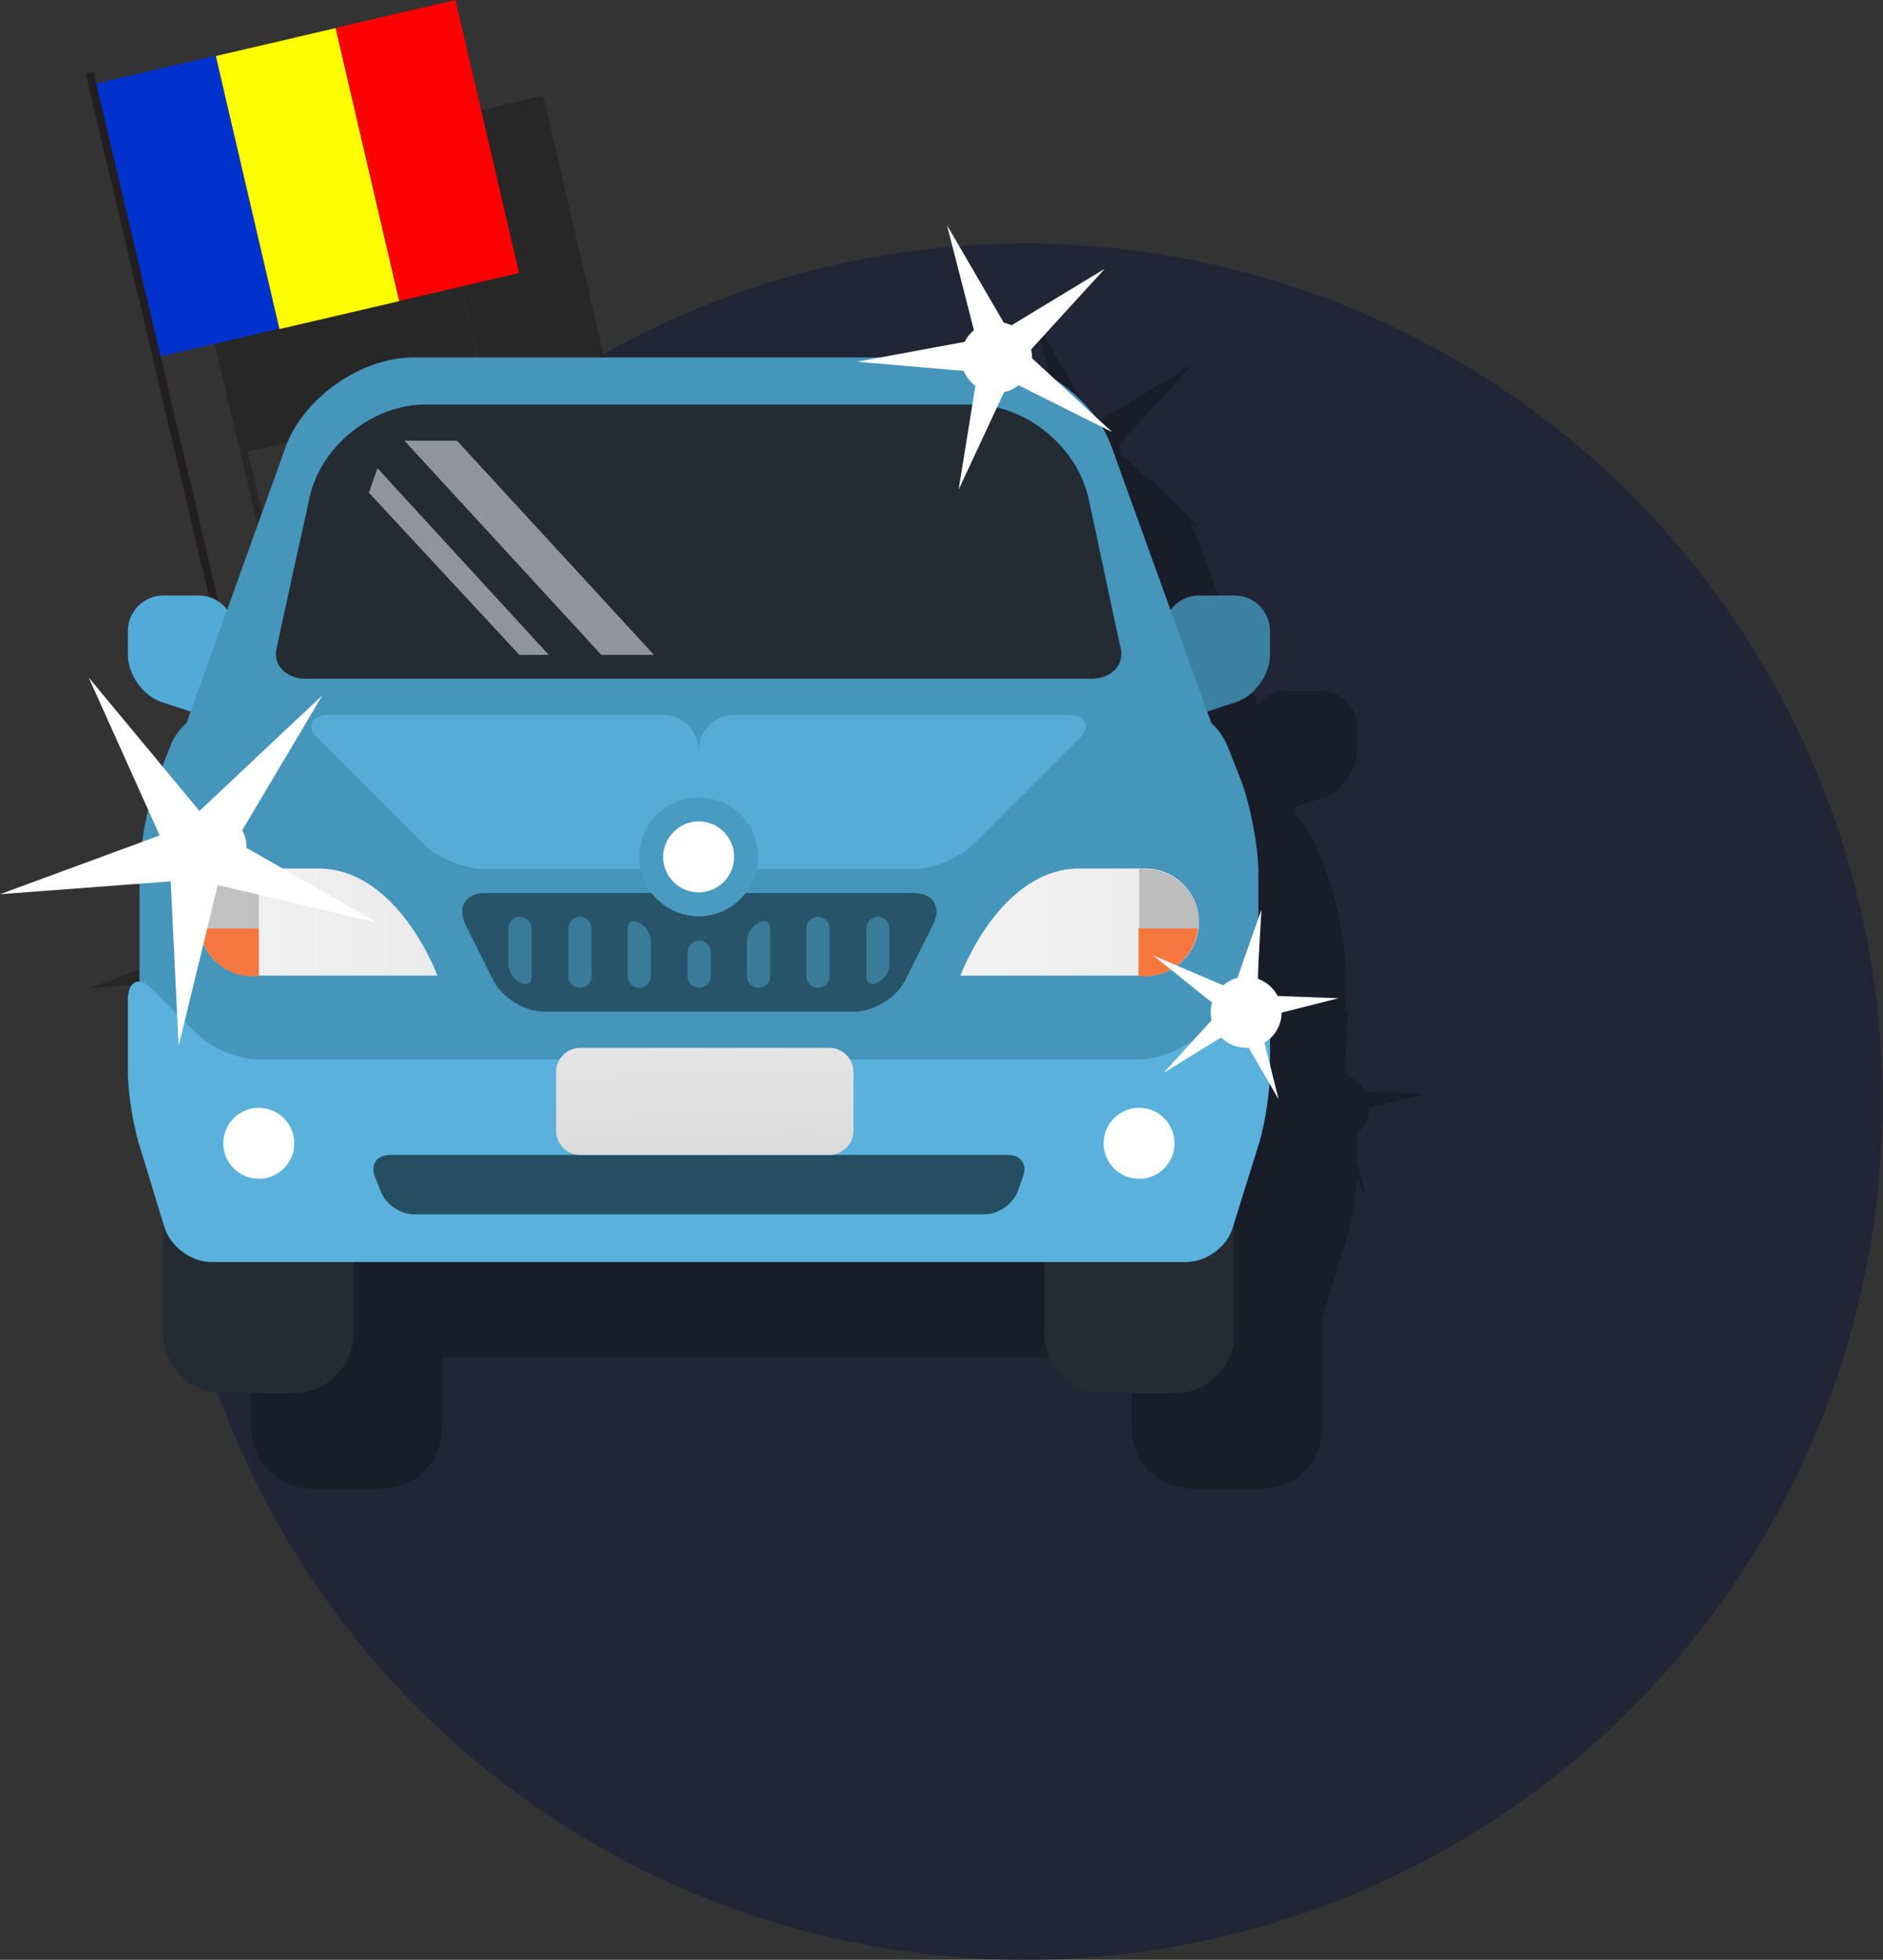<?xml version="1.0" encoding="utf-8"?>
<!-- Generator: Adobe Illustrator 18.1.1, SVG Export Plug-In . SVG Version: 6.00 Build 0)  -->
<svg version="1.1" id="Layer_1" xmlns="http://www.w3.org/2000/svg" xmlns:xlink="http://www.w3.org/1999/xlink" x="0px" y="0px"
	 viewBox="0 0 307.8 320.2" enable-background="new 0 0 307.8 320.2" xml:space="preserve">
<rect x="0" y="0" width="307.8" height="320.2" fill="#333333" stroke="none"/>
<circle fill="#212535" cx="167.5" cy="180" r="140.2"/>
<g opacity="0.23">
	<rect x="61.3" y="30.1" transform="matrix(0.227 0.974 -0.974 0.227 104.193 -50.907)" width="45.8" height="20.1"/>
	<path d="M223.8,181l9.3-2.3l-10-0.4c-0.7-1.3-1.8-2.3-3.2-2.8v-2.2l0.5-9.1l-0.5,1.5v-7.4c0-4.3-1.3-11-2.8-15l-2.2-5.6
		c-0.6-1.4-1.5-2.8-2.7-3.9l-0.7-1.9l4.8-1.6c3-1,5.5-4.5,5.5-7.7v-3.9c0-3.2-2.6-5.8-5.8-5.8h-5.8c-1.9,0-3.6,0.9-4.6,2.3L196,88.6
		c-0.4-1.1-0.9-2.2-1.5-3.2l1.6,0.8l-2.8-2.6c-1.7-2.3-3.9-4.3-6.3-5.9l-3.9-3.6c0,0,0-0.1,0-0.1c0-0.5-0.1-0.9-0.2-1.3l12.1-13.2
		l-15.2,9.2c-0.4-0.2-0.9-0.4-1.3-0.4l-9.2-15.9l4.3,17.1c-0.6,0.5-1.2,1.2-1.5,1.9L158.1,74H81.8c-8.6,0-17.9,6.6-20.8,14.6
		l-9.5,26.6c-0.4-0.5-0.9-1-1.5-1.4l-9.5-40l19.4-4.5l19.6-4.6L69.1,20.1l-19.6,4.6L30,29.2l-0.4-1.9l-1.3,0.2l20.2,85.5
		c-0.5-0.2-1.1-0.3-1.7-0.3H41c-3.2,0-5.8,2.6-5.8,5.8v3.9c0,3.2,2.5,6.7,5.5,7.7l4.8,1.6l-0.7,1.9c-1.2,1.1-2.2,2.5-2.7,3.9
		l-1.2,3.1l-12-14.5l9.7,21.6c-0.4,1.7-0.8,3.5-1,5.3l-23.2,8.5l22.8-1.7V176c-1.2-0.1-1.9,0.9-1.9,3v11.7c0,3.2,0.8,8.3,1.7,11.4
		l4.1,13.4v18c0,5.3,4.4,9.7,9.7,9.7h11.7c5.3,0,9.7-4.4,9.7-9.7v-11.7h112.8v11.7c0,5.3,4.4,9.7,9.7,9.7h11.7
		c5.3,0,9.7-4.4,9.7-9.7v-18l4.1-13.4c0.8-2.5,1.4-6.3,1.6-9.4l1.4,2.5l-1.4-5.5v-4.4C223.1,184.2,223.8,182.7,223.8,181z"/>
</g>
<g>
	
		<rect x="20.6" y="10.8" transform="matrix(0.974 -0.227 0.227 0.974 -6.846 7.821)" fill="#0132CD" width="20.1" height="45.8"/>
	
		<rect x="40.2" y="6.3" transform="matrix(0.974 -0.227 0.227 0.974 -5.301 12.148)" fill="#FFFF01" width="20.1" height="45.8"/>
	
		<rect x="59.8" y="1.7" transform="matrix(0.974 -0.227 0.227 0.974 -3.755 16.477)" fill="#FD0002" width="20.1" height="45.8"/>
</g>
<polygon fill="#231F20" points="37,103.8 35.7,104 14,12 15.3,11.8 "/>
<path fill="#232B33" d="M57.8,217.9c0,5.3-4.4,9.7-9.7,9.7H36.4c-5.3,0-9.7-4.4-9.7-9.7v-27.2c0-5.3,4.4-9.7,9.7-9.7h11.7
	c5.3,0,9.7,4.4,9.7,9.7V217.9z"/>
<path fill="#232B33" d="M201.8,217.9c0,5.3-4.4,9.7-9.7,9.7h-11.7c-5.3,0-9.7-4.4-9.7-9.7v-25.3c0-5.3,4.4-9.7,9.7-9.7H192
	c5.3,0,9.7,4.4,9.7,9.7V217.9z"/>
<path fill="#3C81A1" d="M207.6,107c0,3.2-2.5,6.7-5.5,7.7l-6.4,2.1c-3,1-5.5-0.8-5.5-4v-9.7c0-3.2,2.6-5.8,5.8-5.8h5.8
	c3.2,0,5.8,2.6,5.8,5.8V107z"/>
<path fill="#51ABD6" d="M20.9,107c0,3.2,2.5,6.7,5.5,7.7l6.4,2.1c3,1,5.5-0.8,5.5-4v-9.7c0-3.2-2.6-5.8-5.8-5.8h-5.8
	c-3.2,0-5.8,2.6-5.8,5.8V107z"/>
<path fill="#4695BA" d="M202.9,127.6l-2.2-5.6c-0.6-1.4-1.5-2.8-2.7-3.9L181.7,73c-2.9-8.1-12.3-14.6-20.8-14.6H67.6
	C59,58.4,49.6,65,46.7,73l-16.2,45.1c-1.2,1.1-2.2,2.5-2.7,3.9l-2.2,5.6c-1.5,4-2.8,10.8-2.8,15v24.6c0,4.3,3.5,7.8,7.8,7.8h167.3
	c4.3,0,7.8-3.5,7.8-7.8v-24.6C205.7,138.4,204.4,131.6,202.9,127.6z"/>
<path fill="#232B33" d="M183.2,106c0.6,2.7-1.6,4.9-4.8,4.9s-12.8,0-21.4,0H71.4c-8.6,0-18.2,0-21.4,0c-3.2,0-5.4-2.2-4.8-4.9
	c0.6-2.7,2.5-11.7,4.4-20.1l1-4.6c1.8-8.4,10.3-15.2,18.9-15.2H159c8.6,0,17,6.8,18.9,15.2l1,4.6C180.7,94.3,182.6,103.4,183.2,106z
	"/>
<path fill="#5AB1DB" d="M201.5,200.6c-0.9,3.1-4.3,5.6-7.6,5.6H34.5c-3.2,0-6.6-2.5-7.6-5.6l-4.3-14.1c-0.9-3.1-1.7-8.2-1.7-11.4
	v-11.7c0-3.2,1.9-4,4.1-1.7l7.3,7.3c2.3,2.3,6.8,4.1,10,4.1h143.9c3.2,0,7.7-1.9,10-4.1l7.3-7.3c2.3-2.3,4.1-1.5,4.1,1.7v11.7
	c0,3.2-0.8,8.3-1.7,11.4L201.5,200.6z"/>
<circle fill="#FFFFFF" cx="42.3" cy="186.8" r="5.8"/>
<path fill="#57ABD4" d="M114.2,122.6c0-3.2-2.6-5.8-5.8-5.8H53.9c-3.2,0-4,1.9-1.7,4.1l17,17c2.3,2.3,6.8,4.1,10,4.1h29.2
	c3.2,0,5.8-2.6,5.8-5.8V122.6z"/>
<path fill="#57ABD4" d="M114.2,122.6c0-3.2,2.6-5.8,5.8-5.8h54.5c3.2,0,4,1.9,1.7,4.1l-17,17c-2.3,2.3-6.8,4.1-10,4.1h-29.2
	c-3.2,0-5.8-2.6-5.8-5.8V122.6z"/>
<circle fill="#FFFFFF" cx="186.2" cy="186.8" r="5.8"/>
<circle fill="#FFFFFF" cx="162.9" cy="58.4" r="5.8"/>
<linearGradient id="SVGID_1_" gradientUnits="userSpaceOnUse" x1="157.031" y1="150.773" x2="195.934" y2="150.773">
	<stop  offset="0" style="stop-color:#F2F2F2"/>
	<stop  offset="1" style="stop-color:#EBEBEB"/>
</linearGradient>
<path fill="url(#SVGID_1_)" d="M187.2,159.5c4.8,0,8.8-3.9,8.8-8.8c0-4.8-3.9-8.8-8.8-8.8h-10.7c-13.1,0-19.5,17.5-19.5,17.5H187.2z
	"/>
<linearGradient id="SVGID_2_" gradientUnits="userSpaceOnUse" x1="32.542" y1="150.773" x2="71.445" y2="150.773">
	<stop  offset="0" style="stop-color:#F2F2F2"/>
	<stop  offset="1" style="stop-color:#EBEBEB"/>
</linearGradient>
<path fill="url(#SVGID_2_)" d="M41.3,159.5c-4.8,0-8.8-3.9-8.8-8.8c0-4.8,3.9-8.8,8.8-8.8H52c13.1,0,19.5,17.5,19.5,17.5H41.3z"/>
<path fill="#275469" d="M148,160.1c-1.4,2.9-5.2,5.2-8.4,5.2H89c-3.2,0-7-2.3-8.4-5.2l-4.5-9c-1.4-2.9,0-5.2,3.2-5.2h70
	c3.2,0,4.7,2.3,3.2,5.2L148,160.1z"/>
<path fill="#244E61" d="M166.3,194.8c-0.8,2-3.2,3.6-5.3,3.6H67.6c-2.1,0-4.5-1.6-5.3-3.6l-1-2.5c-0.8-2,0.3-3.6,2.4-3.6h101.1
	c2.1,0,3.2,1.6,2.4,3.6L166.3,194.8z"/>
<linearGradient id="SVGID_3_" gradientUnits="userSpaceOnUse" x1="114.911" y1="169.012" x2="115.45" y2="188.708">
	<stop  offset="0" style="stop-color:#E6E6E6"/>
	<stop  offset="1" style="stop-color:#DBDBDB"/>
</linearGradient>
<path fill="url(#SVGID_3_)" d="M139.5,184.8c0,2.1-1.8,3.9-3.9,3.9H94.8c-2.1,0-3.9-1.8-3.9-3.9v-9.7c0-2.1,1.8-3.9,3.9-3.9h40.8
	c2.1,0,3.9,1.8,3.9,3.9V184.8z"/>
<g>
	<path fill="#FFFFFF" d="M114.2,147.9c-4.3,0-7.8-3.5-7.8-7.8c0-4.3,3.5-7.8,7.8-7.8s7.8,3.5,7.8,7.8
		C122,144.4,118.5,147.9,114.2,147.9z"/>
	<g>
		<path fill="#499BC2" d="M114.2,134.2c3.2,0,5.8,2.6,5.8,5.8c0,3.2-2.6,5.8-5.8,5.8s-5.8-2.6-5.8-5.8
			C108.4,136.9,111,134.2,114.2,134.2L114.2,134.2z M114.2,130.3c-5.4,0-9.7,4.4-9.7,9.7c0,5.4,4.4,9.7,9.7,9.7
			c5.4,0,9.7-4.4,9.7-9.7C124,134.7,119.6,130.3,114.2,130.3L114.2,130.3z"/>
	</g>
</g>
<g>
	<path fill="#397B99" d="M116.2,159.5c0,1.1-0.9,1.9-1.9,1.9l0,0c-1.1,0-1.9-0.9-1.9-1.9v-3.9c0-1.1,0.9-1.9,1.9-1.9l0,0
		c1.1,0,1.9,0.9,1.9,1.9V159.5z"/>
	<path fill="#397B99" d="M125.9,159.5c0,1.1-0.9,1.9-1.9,1.9l0,0c-1.1,0-1.9-0.9-1.9-1.9v-5.8c0-1.1,0.8-2.3,1.7-2.8l0.4-0.2
		c1-0.5,1.7,0,1.7,1.1V159.5z"/>
	<path fill="#397B99" d="M102.6,159.5c0,1.1,0.9,1.9,1.9,1.9l0,0c1.1,0,1.9-0.9,1.9-1.9v-5.8c0-1.1-0.8-2.3-1.7-2.8l-0.4-0.2
		c-1-0.5-1.7,0-1.7,1.1V159.5z"/>
	<path fill="#397B99" d="M135.6,159.5c0,1.1-0.9,1.9-1.9,1.9l0,0c-1.1,0-1.9-0.9-1.9-1.9v-7.8c0-1.1,0.9-1.9,1.9-1.9l0,0
		c1.1,0,1.9,0.9,1.9,1.9V159.5z"/>
	<path fill="#397B99" d="M96.7,159.5c0,1.1-0.9,1.9-1.9,1.9l0,0c-1.1,0-1.9-0.9-1.9-1.9v-7.8c0-1.1,0.9-1.9,1.9-1.9l0,0
		c1.1,0,1.9,0.9,1.9,1.9V159.5z"/>
	<path fill="#397B99" d="M145.4,157.6c0,1.1-0.8,2.3-1.7,2.8l-0.4,0.2c-1,0.5-1.7,0-1.7-1.1v-7.8c0-1.1,0.9-1.9,1.9-1.9l0,0
		c1.1,0,1.9,0.9,1.9,1.9V157.6z"/>
	<path fill="#397B99" d="M83.1,157.6c0,1.1,0.8,2.3,1.7,2.8l0.4,0.2c1,0.5,1.7,0,1.7-1.1v-7.8c0-1.1-0.9-1.9-1.9-1.9l0,0
		c-1.1,0-1.9,0.9-1.9,1.9V157.6z"/>
</g>
<g opacity="0.5">
	<polygon fill="#FFFFFF" points="84.9,107 89.7,107 61.7,76.5 60.3,80.5 	"/>
	<polygon fill="#FFFFFF" points="66.1,72 98.3,107 106.9,107 74.7,72 	"/>
</g>
<path opacity="0.4" fill="#7A7A7A" d="M42.3,142h-1c-4.8,0-8.8,3.9-8.8,8.8c0,4.8,3.9,8.8,8.8,8.8h1V142z"/>
<path fill="#F5773E" d="M32.6,151.7c0.5,4.4,4.2,7.8,8.7,7.8h1v-7.8H32.6z"/>
<path opacity="0.4" fill="#7A7A7A" d="M186.2,142h1c4.8,0,8.8,3.9,8.8,8.8c0,4.8-3.9,8.8-8.8,8.8h-1V142z"/>
<path fill="#F5773E" d="M195.8,151.7c-0.5,4.4-4.2,7.8-8.7,7.8h-1v-7.8H195.8z"/>
<polygon fill="#FFFFFF" points="181.8,70.6 165,62.2 156.7,80 159.8,60.8 140.1,59.1 159.6,55.5 154.8,36.8 164.6,53.6 180.6,43.9 
	167.9,57.8 "/>
<circle fill="#FFFFFF" cx="34.5" cy="138.4" r="5.8"/>
<polygon fill="#FFFFFF" points="29.2,170.9 27.9,144 0,146.1 26.1,136.5 14.5,110.7 32.6,132.5 52.7,113.6 38.5,137.5 61.8,150.8 
	35.6,144.6 "/>
<circle fill="#FFFFFF" cx="203.7" cy="165.4" r="5.8"/>
<polygon fill="#FFFFFF" points="209,179.6 202.2,167.9 190.2,175.3 199.6,165 188.5,156.1 201.6,161.7 206.2,148.6 205.4,162.6 
	218.8,163.1 205.7,166.4 "/>
</svg>
